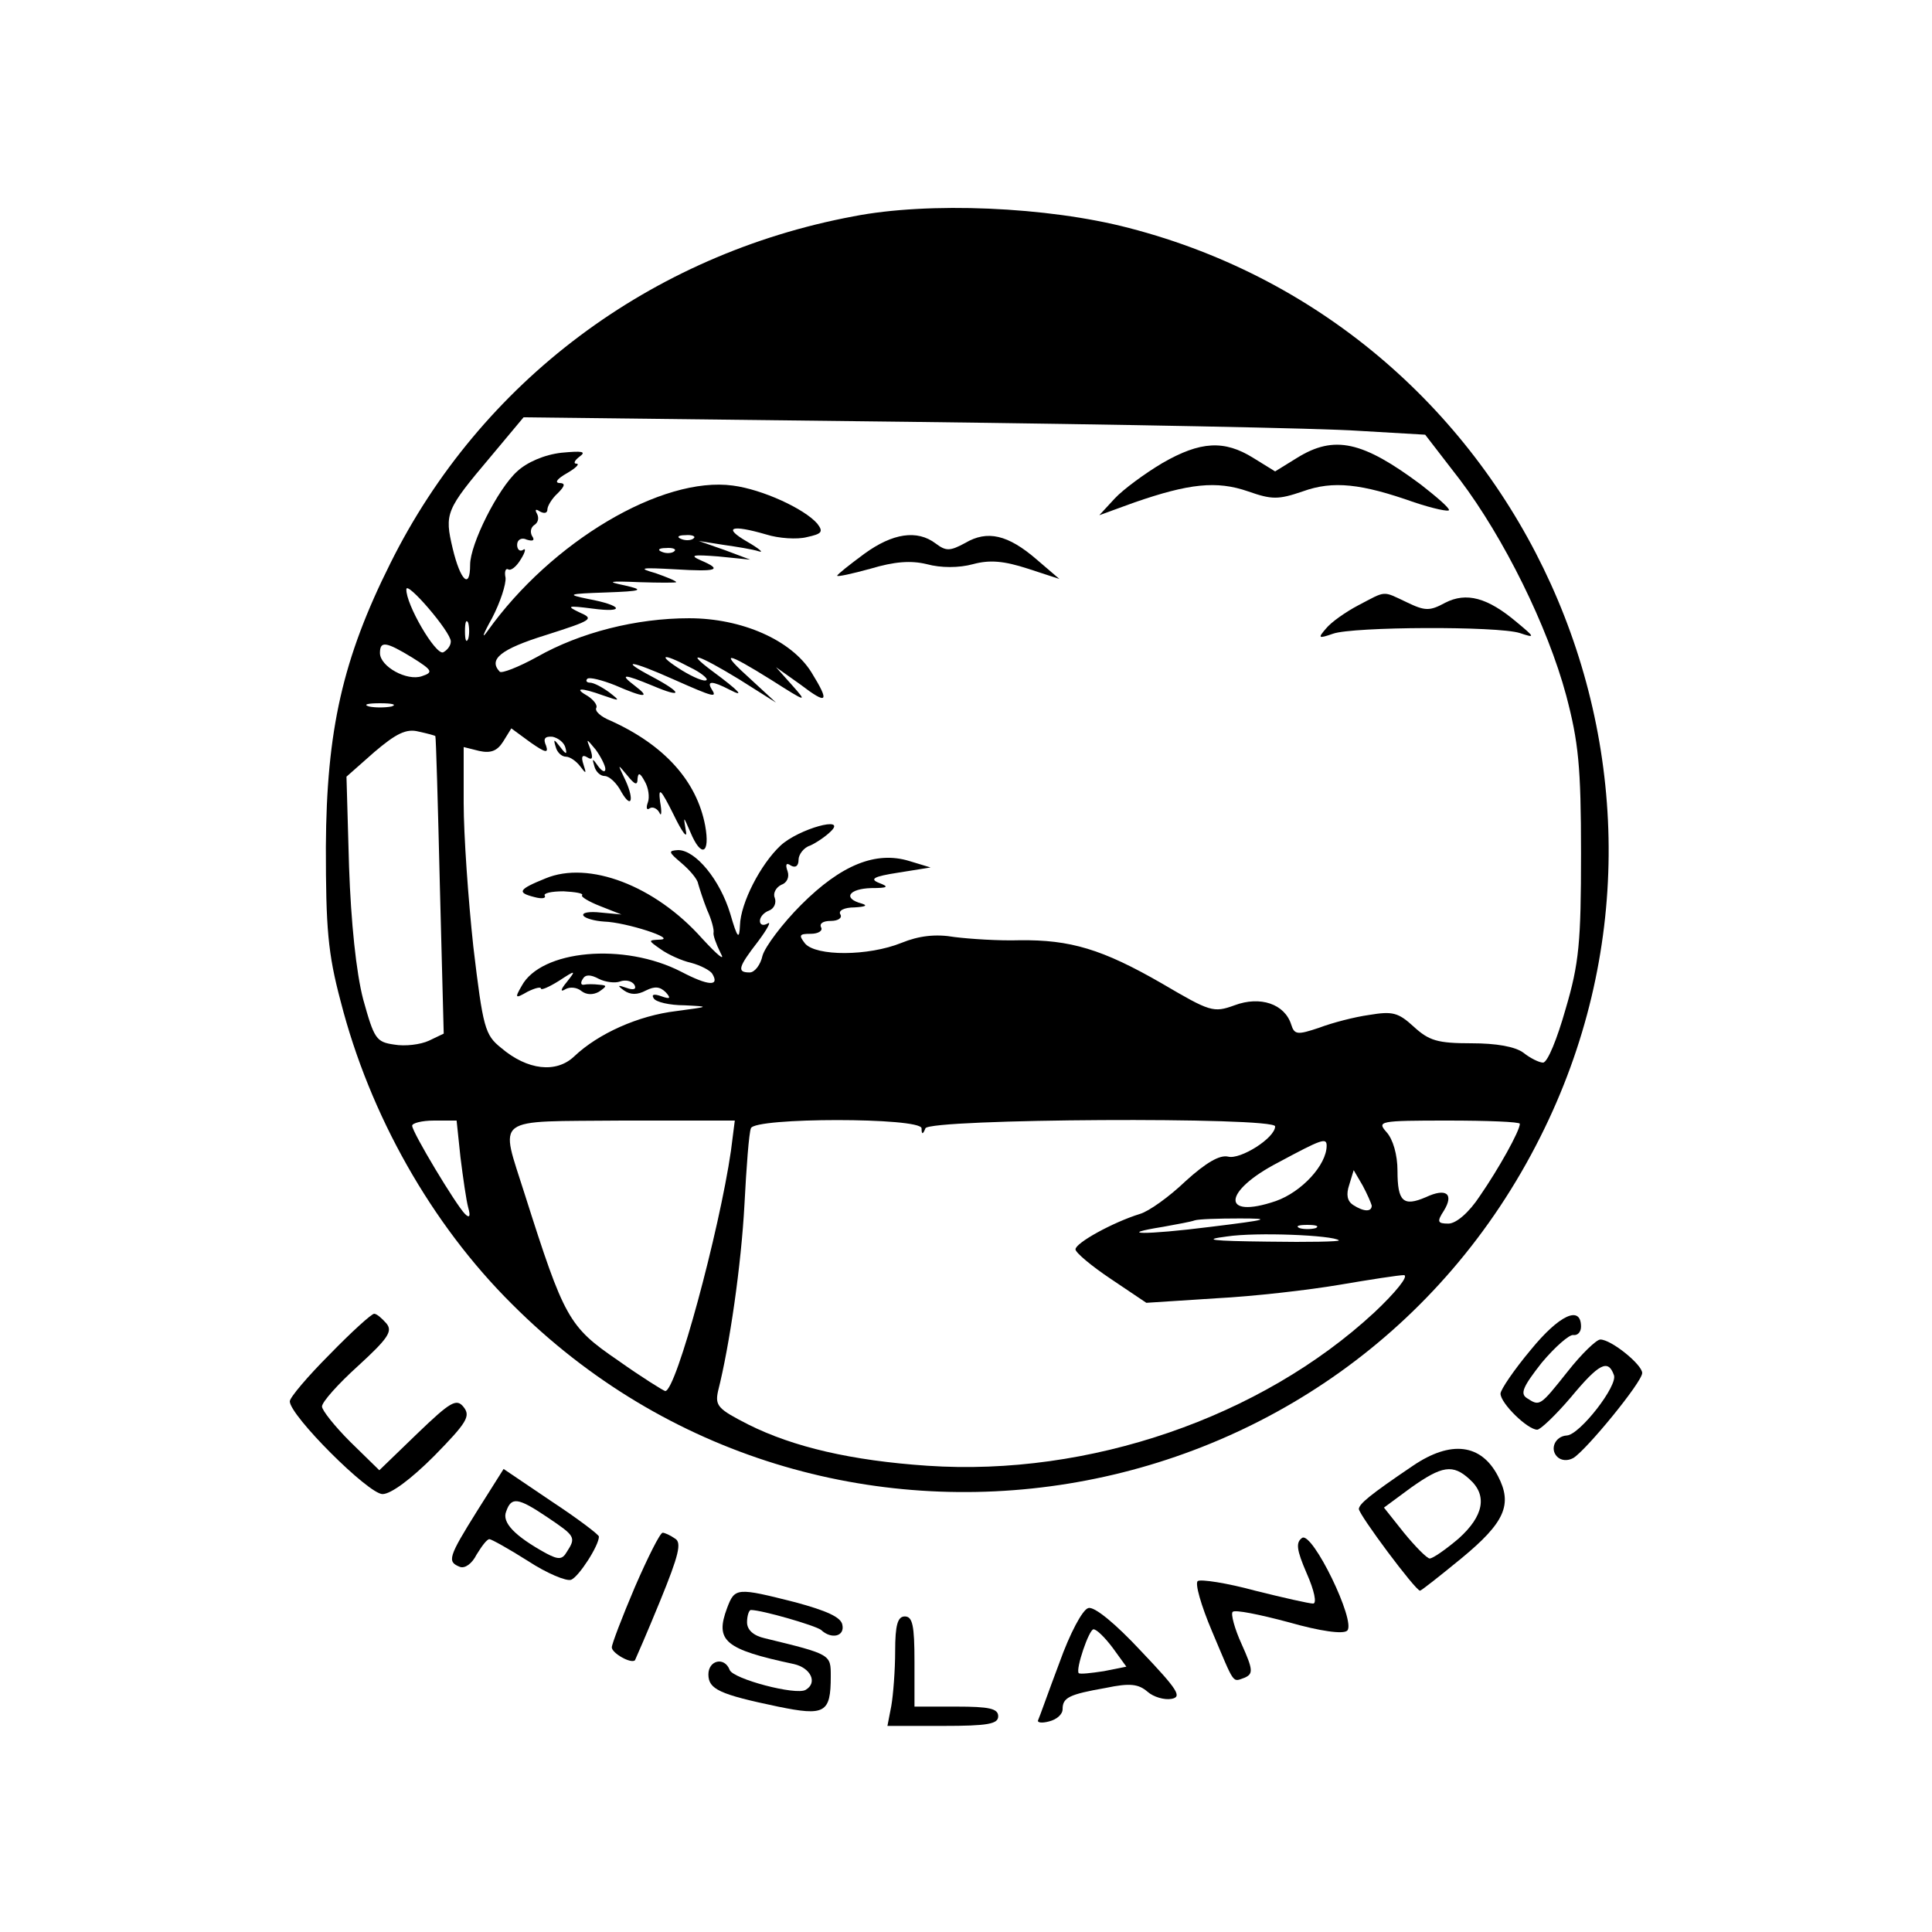 <?xml version="1.0" standalone="no"?>
<!DOCTYPE svg PUBLIC "-//W3C//DTD SVG 20010904//EN"
 "http://www.w3.org/TR/2001/REC-SVG-20010904/DTD/svg10.dtd">
<svg version="1.0" xmlns="http://www.w3.org/2000/svg"
 width="300pt" height="300pt" viewBox="0 0 300 300"
 preserveAspectRatio="xMidYMid meet">

<g transform="translate(0,300) scale(0.1,-0.1)"
fill="#000000" stroke="none">
<path d="M1325 2664 c-315 -59 -579 -257 -719 -539 -74 -148 -99 -259 -100
-440 0 -126 3 -165 23 -240 45 -176 141 -346 266 -470 480 -481 1292 -349
1597 260 284 565 -28 1253 -639 1411 -126 33 -311 41 -428 18z m785 -333 l103
-6 54 -70 c68 -90 136 -227 165 -335 19 -72 23 -110 23 -245 0 -138 -3 -171
-24 -242 -13 -46 -28 -83 -35 -83 -6 0 -20 7 -30 15 -13 10 -43 15 -81 15 -53
0 -66 4 -90 26 -24 22 -33 24 -69 18 -22 -3 -57 -12 -78 -20 -33 -11 -38 -11
-43 5 -10 32 -48 45 -88 30 -33 -12 -38 -10 -113 34 -92 53 -142 68 -221 67
-32 -1 -77 2 -101 5 -29 5 -55 2 -82 -9 -52 -21 -133 -21 -150 -1 -10 13 -9
15 9 15 12 0 19 5 16 10 -3 6 3 10 15 10 12 0 18 5 15 10 -4 6 6 11 22 11 17
1 21 3 11 6 -30 8 -20 23 15 24 26 0 28 2 12 8 -15 6 -9 10 30 16 l50 8 -33
10 c-52 16 -106 -6 -168 -68 -29 -29 -56 -65 -60 -79 -3 -14 -12 -26 -20 -26
-20 0 -18 8 13 48 15 20 21 32 15 28 -7 -4 -12 -2 -12 4 0 6 6 13 14 16 8 3
12 12 9 20 -3 7 2 16 10 20 9 3 13 12 10 21 -4 11 -2 14 5 9 7 -4 12 -1 12 9
0 8 8 19 18 22 9 4 24 14 32 22 26 25 -50 4 -78 -22 -31 -29 -62 -89 -63 -124
-1 -23 -4 -20 -15 18 -16 53 -54 99 -81 99 -16 -1 -15 -3 5 -20 13 -11 25 -25
26 -32 2 -7 8 -26 14 -41 7 -15 11 -31 10 -35 -1 -4 4 -18 11 -32 8 -14 -5 -3
-29 23 -73 82 -176 121 -243 93 -42 -17 -45 -22 -17 -29 11 -3 18 -2 16 2 -3
4 10 7 29 7 18 -1 31 -3 29 -6 -3 -2 10 -10 28 -17 l33 -13 -32 3 c-18 2 -30
0 -27 -5 3 -4 17 -8 32 -9 34 -1 114 -27 87 -28 -19 -1 -19 -1 1 -15 11 -8 33
-18 47 -21 15 -4 30 -12 33 -17 12 -20 -6 -19 -48 3 -89 46 -218 34 -248 -22
-11 -19 -10 -20 9 -9 12 6 21 8 21 5 0 -3 12 2 28 12 26 17 27 17 12 -2 -10
-12 -10 -16 -2 -11 7 4 18 3 25 -3 8 -6 18 -6 27 -1 13 9 13 10 0 11 -8 1 -19
1 -23 0 -5 -1 -6 3 -2 9 4 7 12 7 25 0 10 -5 25 -7 33 -4 8 3 18 1 22 -5 4 -7
-1 -9 -12 -5 -14 5 -15 4 -4 -4 10 -7 21 -7 34 0 14 7 22 6 31 -3 8 -9 7 -11
-7 -6 -11 4 -16 3 -12 -3 3 -6 25 -11 48 -11 40 -2 39 -2 -13 -9 -59 -7 -121
-35 -158 -70 -28 -27 -73 -22 -114 13 -25 20 -28 31 -43 157 -8 74 -15 174
-15 223 l0 87 24 -6 c18 -4 28 0 37 14 l13 21 30 -22 c23 -16 28 -17 24 -5 -5
11 -2 15 10 14 9 -2 18 -9 20 -17 3 -11 1 -11 -8 1 -10 13 -11 13 -7 0 2 -8 9
-15 16 -15 6 0 16 -7 22 -15 9 -12 10 -12 5 3 -4 12 -2 16 6 11 8 -5 9 -1 5
12 -7 18 -7 18 8 0 8 -11 15 -25 15 -30 0 -6 -5 -4 -11 4 -9 13 -10 13 -6 0 2
-8 9 -15 16 -15 7 0 19 -11 26 -25 17 -29 20 -9 4 23 -10 21 -10 21 5 3 12
-15 16 -16 16 -5 1 10 4 9 11 -4 6 -10 8 -25 5 -33 -3 -8 -2 -13 3 -9 5 3 12
-1 15 -7 3 -7 4 1 1 17 -3 24 1 20 21 -20 13 -27 22 -39 19 -25 -4 24 -4 23 7
-2 17 -41 31 -34 23 10 -13 69 -63 125 -147 163 -15 6 -25 15 -22 20 2 4 -4
12 -13 18 -23 13 -12 14 24 1 26 -9 27 -9 9 5 -11 8 -24 15 -30 15 -5 0 -7 3
-4 6 3 3 23 -2 43 -10 46 -20 56 -20 31 -1 -25 19 -18 19 28 0 47 -20 46 -11
-1 14 -53 28 -34 26 33 -4 63 -28 68 -29 59 -15 -8 13 1 13 28 -1 25 -13 15
-2 -27 29 -44 33 -22 26 42 -13 l57 -36 -39 36 c-50 45 -40 44 32 -1 55 -35
56 -35 32 -8 l-25 28 38 -27 c42 -32 46 -28 17 19 -31 50 -108 84 -190 84 -82
0 -169 -22 -236 -60 -29 -16 -55 -26 -58 -23 -18 19 1 35 72 57 72 23 75 25
52 35 -21 10 -19 11 20 6 52 -7 47 5 -7 15 -34 7 -31 8 27 10 58 2 61 4 30 11
-29 6 -25 7 23 5 31 -1 57 -1 57 0 0 2 -15 8 -32 14 -28 8 -24 9 30 6 66 -4
75 -1 40 14 -18 8 -12 9 27 6 l50 -5 -40 15 -40 14 38 -6 c21 -3 46 -7 55 -10
9 -3 1 4 -18 15 -38 22 -25 27 30 11 19 -6 48 -8 63 -4 23 5 26 8 16 21 -20
23 -85 53 -131 59 -110 15 -282 -87 -381 -226 -10 -14 -7 -5 7 20 13 25 22 53
21 63 -2 9 0 15 4 13 4 -3 13 4 20 16 7 11 8 18 3 14 -5 -3 -9 1 -9 8 0 8 7
12 15 8 10 -3 13 -1 8 6 -3 6 -2 13 4 17 6 4 7 11 4 17 -4 7 -2 8 4 4 7 -4 12
-3 12 3 0 5 7 17 16 25 12 12 12 16 2 16 -7 1 -2 7 12 15 14 8 21 15 15 15 -5
0 -3 5 5 11 11 8 4 9 -28 6 -27 -3 -54 -15 -69 -29 -30 -27 -73 -113 -73 -145
0 -39 -15 -25 -27 25 -13 55 -11 60 59 143 l51 61 597 -7 c329 -4 644 -10 700
-14z m-1033 -167 c-3 -3 -12 -4 -19 -1 -8 3 -5 6 6 6 11 1 17 -2 13 -5z m-30
-20 c-3 -3 -12 -4 -19 -1 -8 3 -5 6 6 6 11 1 17 -2 13 -5z m-347 -140 c0 -7
-6 -14 -12 -17 -12 -4 -58 75 -57 98 0 14 69 -66 69 -81z m27 4 c-3 -7 -5 -2
-5 12 0 14 2 19 5 13 2 -7 2 -19 0 -25z m-87 -29 c32 -20 33 -23 15 -29 -23
-8 -65 15 -65 36 0 19 9 18 50 -7z m431 -15 c17 -8 29 -18 26 -20 -3 -3 -20 4
-38 15 -40 25 -31 28 12 5z m-463 -61 c-10 -2 -26 -2 -35 0 -10 3 -2 5 17 5
19 0 27 -2 18 -5z m68 -46 c1 -1 4 -106 7 -232 l6 -230 -23 -11 c-13 -6 -37
-9 -54 -6 -28 4 -31 9 -48 70 -11 42 -19 120 -22 206 l-4 140 43 38 c34 29 50
37 69 32 14 -3 25 -6 26 -7z m39 -654 c4 -32 9 -67 12 -78 4 -14 2 -17 -5 -10
-14 14 -82 127 -82 137 0 4 15 8 34 8 l35 0 6 -57z m420 10 c-18 -124 -85
-373 -102 -373 -2 0 -36 21 -74 48 -76 52 -83 65 -144 257 -39 124 -52 113
151 115 l175 0 -6 -47z m296 35 c0 -10 2 -10 6 0 6 15 543 18 543 3 0 -18 -54
-52 -73 -47 -13 3 -34 -9 -66 -38 -25 -24 -57 -47 -71 -51 -42 -13 -100 -45
-100 -55 0 -5 25 -26 55 -46 l55 -37 108 7 c59 3 145 13 192 21 47 8 92 15
100 15 8 -1 -13 -27 -46 -58 -176 -163 -443 -255 -694 -238 -118 8 -208 29
-278 64 -47 24 -52 29 -47 52 18 71 36 196 41 290 3 58 7 111 10 118 5 17 264
17 265 0z m929 7 c0 -11 -33 -70 -62 -112 -17 -26 -37 -43 -49 -43 -17 0 -18
3 -7 20 16 26 4 36 -28 21 -35 -15 -44 -7 -44 41 0 25 -7 49 -17 60 -15 17
-12 18 95 18 62 0 112 -2 112 -5z m-300 -34 c0 -30 -39 -72 -79 -86 -85 -29
-83 15 4 60 67 36 75 39 75 26z m70 -93 c0 -10 -12 -10 -29 1 -9 6 -11 16 -6
31 l7 23 14 -24 c7 -13 13 -27 14 -31z m-250 -33 c-103 -13 -149 -12 -74 0 22
4 44 8 49 10 6 2 37 3 70 3 51 0 45 -2 -45 -13z m163 -2 c-7 -2 -19 -2 -25 0
-7 3 -2 5 12 5 14 0 19 -2 13 -5z m36 -19 c2 -2 -47 -3 -110 -2 -89 1 -103 3
-64 8 46 7 165 2 174 -6z"/>
<path d="M1805 2281 c-27 -16 -61 -41 -74 -55 l-24 -26 55 20 c84 29 127 34
176 17 37 -13 47 -13 85 0 47 17 91 12 173 -17 30 -10 54 -15 54 -12 0 4 -20
21 -43 39 -91 68 -135 78 -193 42 l-34 -21 -34 21 c-45 28 -82 26 -141 -8z"/>
<path d="M1342 2140 c-23 -17 -42 -32 -42 -34 0 -2 23 3 52 11 37 11 62 13 87
7 22 -6 50 -6 72 0 26 7 48 5 85 -7 l49 -16 -35 30 c-45 39 -77 46 -111 26
-24 -13 -30 -13 -46 -1 -29 22 -67 16 -111 -16z"/>
<path d="M2109 2060 c-19 -10 -42 -26 -50 -36 -13 -15 -12 -16 11 -8 31 11
256 12 290 1 24 -8 24 -7 -5 17 -45 38 -78 47 -111 30 -24 -13 -31 -13 -60 1
-38 18 -31 18 -75 -5z"/>
<path d="M512 897 c-34 -34 -62 -67 -62 -73 0 -22 122 -144 144 -144 13 0 44
23 80 59 51 52 57 62 46 76 -11 14 -20 9 -72 -41 l-59 -57 -45 44 c-24 24 -44
49 -44 55 0 7 25 35 56 63 47 43 54 54 44 66 -7 8 -15 15 -19 15 -4 0 -35 -28
-69 -63z"/>
<path d="M2377 904 c-26 -31 -47 -62 -47 -68 0 -15 42 -56 57 -56 5 0 29 23
52 50 44 53 58 60 67 35 7 -16 -53 -93 -73 -94 -18 -1 -27 -21 -15 -33 6 -6
16 -7 25 -2 20 12 107 118 107 132 0 13 -48 52 -65 52 -6 0 -29 -22 -51 -50
-43 -54 -43 -54 -63 -41 -11 7 -6 18 23 55 21 25 43 44 49 43 7 -1 12 5 12 13
0 34 -34 18 -78 -36z"/>
<path d="M2194 724 c-68 -46 -83 -59 -84 -67 0 -9 88 -127 95 -127 2 0 31 23
64 50 68 56 80 84 57 128 -26 50 -73 56 -132 16z m88 -21 c28 -25 22 -57 -17
-92 -20 -17 -40 -31 -45 -31 -4 0 -22 18 -40 40 l-31 39 42 31 c48 34 65 37
91 13z"/>
<path d="M741 654 c-45 -72 -47 -79 -27 -87 8 -3 19 5 26 19 8 13 16 24 20 24
3 0 30 -15 60 -34 29 -19 60 -32 67 -29 12 5 43 53 43 67 0 3 -33 28 -74 55
l-74 50 -41 -65z m109 -10 c43 -29 45 -31 30 -54 -7 -12 -13 -12 -32 -2 -49
27 -69 48 -62 65 8 23 18 22 64 -9z"/>
<path d="M986 536 c-20 -47 -36 -89 -36 -94 0 -9 30 -26 36 -20 1 2 19 43 39
92 29 71 34 91 23 97 -7 5 -16 9 -19 9 -4 0 -23 -38 -43 -84z"/>
<path d="M2022 612 c-10 -7 -9 -18 7 -55 12 -27 16 -47 10 -47 -6 0 -46 9 -90
20 -44 12 -84 18 -89 15 -5 -3 5 -38 22 -78 36 -85 31 -79 51 -72 13 6 13 12
-5 52 -11 24 -17 47 -14 50 3 4 42 -4 87 -16 49 -14 85 -19 91 -13 14 14 -54
154 -70 144z"/>
<path d="M1129 503 c-19 -51 -4 -64 104 -87 26 -6 37 -29 18 -40 -15 -9 -113
17 -118 31 -8 21 -33 15 -33 -7 0 -23 17 -31 108 -50 73 -15 82 -10 82 47 0
34 1 34 -102 59 -18 4 -28 13 -28 25 0 10 3 19 6 19 17 0 100 -24 109 -31 16
-15 37 -10 33 8 -2 12 -25 22 -73 35 -91 23 -94 23 -106 -9z"/>
<path d="M1690 503 c-9 -2 -29 -40 -45 -85 -17 -45 -31 -85 -33 -89 -2 -4 6
-5 17 -2 12 3 21 11 21 19 0 18 10 23 67 33 38 8 51 6 65 -6 9 -8 26 -13 37
-11 17 3 10 14 -47 74 -40 43 -73 70 -82 67z m38 -62 l21 -29 -35 -7 c-20 -3
-37 -5 -39 -3 -5 6 16 68 23 68 5 0 18 -13 30 -29z"/>
<path d="M1390 436 c0 -29 -3 -68 -6 -85 l-6 -31 86 0 c70 0 86 3 86 15 0 12
-14 15 -65 15 l-65 0 0 70 c0 56 -3 70 -15 70 -11 0 -15 -13 -15 -54z"/>
</g>
</svg>
